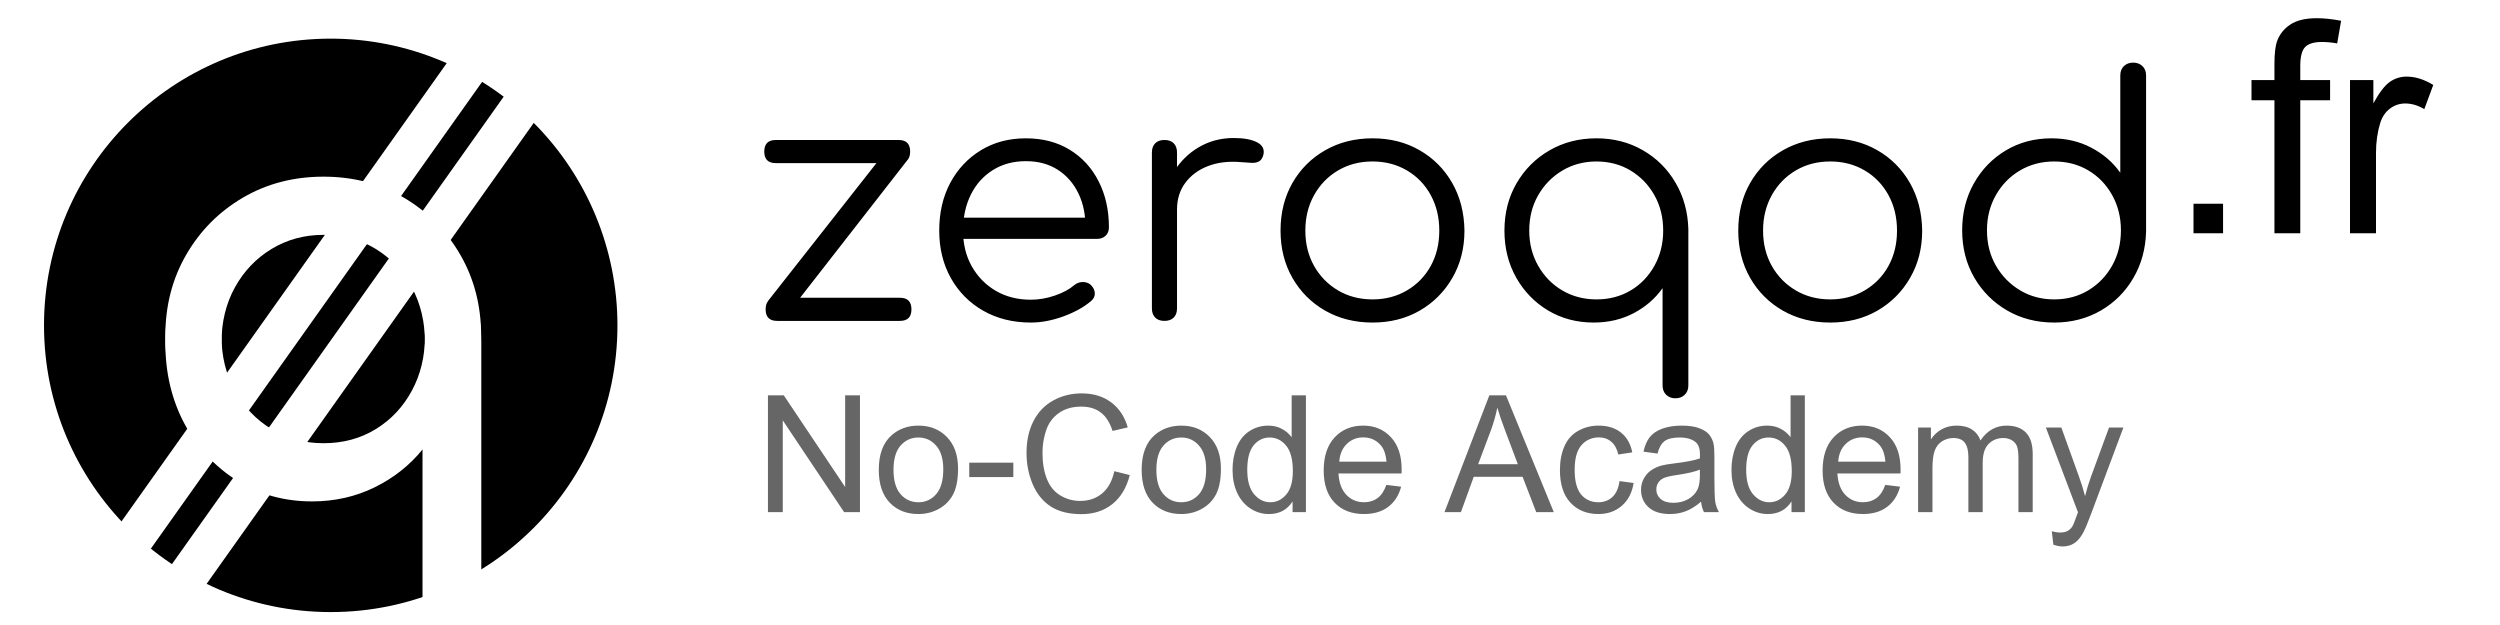 <?xml version="1.0" encoding="UTF-8"?> <svg xmlns:xlink="http://www.w3.org/1999/xlink" xmlns="http://www.w3.org/2000/svg" version="1.1" viewBox="0.0 0.0 755.906 188.976" fill="none" stroke="none" stroke-linecap="square" stroke-miterlimit="10"><clipPath id="g10a468ed9c3_2_0.0"><path d="m0 0l755.905 0l0 188.976l-755.905 0l0 -188.976z" clip-rule="nonzero"></path></clipPath><g clip-path="url(#g10a468ed9c3_2_0.0)"><path fill="#000000" fill-opacity="0.0" d="m0 0l755.905 0l0 188.976l-755.905 0z" fill-rule="evenodd"></path><path fill="#000000" fill-opacity="0.0" d="m186.693 -7.971l488.189 0l0 146.992l-488.189 0z" fill-rule="evenodd"></path><path fill="#000000" d="m238.493 94.435l-6.297 -3.406l37.203 -47.297l5.188 4.391l-36.094 46.312zm-3.5 2.594q-3.5 0 -3.5 -3.5q0 -3.5 3.5 -3.5l37.094 0q3.5 0 3.5 3.5q0 3.5 -3.5 3.5l-37.094 0zm-0.406 -47.703q-3.5 0 -3.5 -3.5q0 -3.5 3.5 -3.5l37.109 0q3.5 0 3.5 3.5q0 3.5 -3.5 3.5l-37.109 0zm77.103 48.203q-8.094 0 -14.344 -3.547q-6.25 -3.547 -9.812 -9.844q-3.547 -6.312 -3.547 -14.406q0 -8.203 3.344 -14.453q3.359 -6.25 9.25 -9.844q5.906 -3.609 13.609 -3.609q7.609 0 13.25 3.453q5.656 3.453 8.75 9.562q3.109 6.094 3.109 13.891q0 1.594 -1.0 2.547q-1.0 0.953 -2.609 0.953l-42.5 0l0 -6.406l43.297 0l-4.297 3.109q0.109 -5.812 -2.094 -10.406q-2.203 -4.594 -6.25 -7.188q-4.047 -2.609 -9.656 -2.609q-5.703 0 -10.0 2.703q-4.297 2.688 -6.656 7.438q-2.344 4.75 -2.344 10.859q0 6.094 2.641 10.797q2.656 4.703 7.25 7.406q4.609 2.688 10.609 2.688q3.609 0 7.25 -1.25q3.656 -1.25 5.859 -3.141q1.094 -0.906 2.484 -0.953q1.406 -0.047 2.406 0.75q1.297 1.203 1.344 2.609q0.062 1.391 -1.141 2.391q-3.297 2.797 -8.406 4.656q-5.094 1.844 -9.797 1.844zm39.806 -34.203q0.297 -6.203 3.25 -11.094q2.953 -4.906 7.703 -7.703q4.75 -2.797 10.547 -2.797q4.594 0 7.094 1.297q2.5 1.297 1.906 3.797q-0.406 1.5 -1.359 2.0q-0.938 0.5 -2.297 0.406q-1.344 -0.109 -3.047 -0.203q-5.594 -0.5 -9.953 1.156q-4.344 1.641 -6.906 5.047q-2.547 3.391 -2.547 8.094l-4.391 0zm0.594 33.703q-1.797 0 -2.797 -1.0q-1.0 -1.0 -1.0 -2.797l0 -47.109q0 -1.797 1.0 -2.797q1.0 -1.0 2.797 -1.0q1.797 0 2.797 1.0q1.0 1.0 1.0 2.797l0 47.109q0 1.797 -1.0 2.797q-1.0 1.0 -2.797 1.0zm62.909 0.5q-8.0 0 -14.312 -3.594q-6.297 -3.609 -9.906 -9.906q-3.594 -6.297 -3.594 -14.297q0 -8.109 3.594 -14.406q3.609 -6.297 9.906 -9.891q6.312 -3.609 14.312 -3.609q8.0 0 14.25 3.609q6.25 3.594 9.844 9.891q3.594 6.297 3.703 14.406q0 8.0 -3.656 14.297q-3.641 6.297 -9.891 9.906q-6.25 3.594 -14.25 3.594zm0 -7.0q5.797 0 10.391 -2.703q4.609 -2.703 7.203 -7.391q2.594 -4.703 2.594 -10.703q0 -6.0 -2.594 -10.75q-2.594 -4.75 -7.203 -7.453q-4.594 -2.703 -10.391 -2.703q-5.812 0 -10.406 2.703q-4.594 2.703 -7.25 7.453q-2.656 4.75 -2.656 10.75q0 6.0 2.656 10.703q2.656 4.688 7.25 7.391q4.594 2.703 10.406 2.703zm91.591 29.906q-1.703 0 -2.797 -1.062q-1.094 -1.047 -1.094 -2.844l0 -29.406q-3.312 4.703 -8.719 7.562q-5.391 2.844 -12.094 2.844q-7.688 0 -13.797 -3.641q-6.094 -3.656 -9.656 -9.953q-3.547 -6.312 -3.547 -14.203q0 -8.0 3.656 -14.297q3.656 -6.312 9.953 -9.953q6.297 -3.656 14.203 -3.656q7.797 0 14.047 3.609q6.25 3.594 9.891 9.844q3.656 6.25 3.859 14.047l0 47.203q0 1.797 -1.109 2.844q-1.094 1.062 -2.797 1.062zm-23.891 -29.906q5.797 0 10.344 -2.703q4.547 -2.703 7.188 -7.453q2.656 -4.75 2.656 -10.641q0 -6.0 -2.656 -10.703q-2.641 -4.703 -7.188 -7.453q-4.547 -2.75 -10.344 -2.75q-5.703 0 -10.312 2.75q-4.594 2.75 -7.297 7.453q-2.703 4.703 -2.703 10.703q0 5.891 2.703 10.641q2.703 4.75 7.297 7.453q4.609 2.703 10.312 2.703zm70.7 7.0q-8.0 0 -14.312 -3.594q-6.297 -3.609 -9.906 -9.906q-3.594 -6.297 -3.594 -14.297q0 -8.109 3.594 -14.406q3.609 -6.297 9.906 -9.891q6.312 -3.609 14.312 -3.609q8.0 0 14.25 3.609q6.25 3.594 9.844 9.891q3.594 6.297 3.703 14.406q0 8.0 -3.656 14.297q-3.641 6.297 -9.891 9.906q-6.25 3.594 -14.25 3.594zm0 -7.0q5.797 0 10.391 -2.703q4.609 -2.703 7.203 -7.391q2.594 -4.703 2.594 -10.703q0 -6.0 -2.594 -10.75q-2.594 -4.75 -7.203 -7.453q-4.594 -2.703 -10.391 -2.703q-5.812 0 -10.406 2.703q-4.594 2.703 -7.25 7.453q-2.656 4.75 -2.656 10.75q0 6.0 2.656 10.703q2.656 4.688 7.25 7.391q4.594 2.703 10.406 2.703zm67.7 7.0q-7.906 0 -14.203 -3.641q-6.297 -3.656 -9.953 -9.953q-3.656 -6.312 -3.656 -14.312q0 -7.891 3.547 -14.188q3.562 -6.312 9.656 -9.953q6.109 -3.656 13.797 -3.656q6.703 0 12.094 2.859q5.406 2.844 8.719 7.547l0 -29.406q0 -1.797 1.094 -2.844q1.094 -1.047 2.797 -1.047q1.703 0 2.797 1.047q1.109 1.047 1.109 2.844l0 47.203q-0.203 7.797 -3.859 14.047q-3.641 6.25 -9.891 9.859q-6.25 3.594 -14.047 3.594zm0 -7.0q5.797 0 10.344 -2.75q4.547 -2.75 7.188 -7.453q2.656 -4.703 2.656 -10.703q0 -5.891 -2.656 -10.641q-2.641 -4.75 -7.188 -7.453q-4.547 -2.703 -10.344 -2.703q-5.703 0 -10.312 2.703q-4.594 2.703 -7.297 7.453q-2.703 4.75 -2.703 10.641q0 6.0 2.703 10.703q2.703 4.703 7.297 7.453q4.609 2.75 10.312 2.75z" fill-rule="nonzero"></path><path fill="#000000" fill-opacity="0.0" d="m604.911 -13.677l52.819 0l0 127.654l-52.819 0z" fill-rule="evenodd"></path><path fill="#000000" fill-opacity="0.0" d="m646.123 -24.223l100.976 0l0 127.654l-100.976 0z" fill-rule="evenodd"></path><path fill="#000000" d="m663.233 70.537l0 -8.938l8.938 0l0 8.938l-8.938 0zm24.474 0l0 -40.219l-6.938 0l0 -6.109l6.938 0l0 -4.922q0 -4.672 0.828 -6.938q1.141 -3.047 3.984 -4.938q2.859 -1.906 8.016 -1.906q3.312 0 7.328 0.781l-1.188 6.844q-2.438 -0.438 -4.625 -0.438q-3.578 0 -5.062 1.531q-1.469 1.531 -1.469 5.719l0 4.266l9.016 0l0 6.109l-9.016 0l0 40.219l-7.812 0zm22.849 0l0 -46.328l7.062 0l0 7.031q2.719 -4.938 5.0 -6.5q2.297 -1.578 5.047 -1.578q3.969 0 8.062 2.531l-2.703 7.297q-2.875 -1.703 -5.766 -1.703q-2.562 0 -4.625 1.547q-2.047 1.547 -2.922 4.297q-1.297 4.188 -1.297 9.156l0 24.25l-7.859 0z" fill-rule="nonzero"></path><path fill="#000000" d="m13.307 98.375l0 0c0 -47.879 38.814 -86.693 86.693 -86.693l0 0c22.992 0 45.043 9.134 61.301 25.392c16.258 16.258 25.392 38.309 25.392 61.301l0 0c0 47.879 -38.814 86.693 -86.693 86.693l0 0c-47.879 0 -86.693 -38.814 -86.693 -86.693z" fill-rule="evenodd"></path><path fill="#000000" fill-opacity="0.0" d="m146.74 13.021l-104.315 146.992" fill-rule="evenodd"></path><path stroke="#ffffff" stroke-width="12.0" stroke-linejoin="round" stroke-linecap="butt" d="m146.74 13.021l-104.315 146.992" fill-rule="evenodd"></path><path fill="#000000" fill-opacity="0.0" d="m162.74 24.879l-104.315 146.992" fill-rule="evenodd"></path><path stroke="#ffffff" stroke-width="12.0" stroke-linejoin="round" stroke-linecap="butt" d="m162.74 24.879l-104.315 146.992" fill-rule="evenodd"></path><g filter="url(#shadowFilter-g10a468ed9c3_2_0.1)"><use xlink:href="#g10a468ed9c3_2_0.1" transform="matrix(1.0 0.0 0.0 1.0 0.0 2.0)"></use></g><defs><filter id="shadowFilter-g10a468ed9c3_2_0.1"><feGaussianBlur in="SourceAlpha" stdDeviation="2.0" result="blur"></feGaussianBlur><feComponentTransfer in="blur" color-interpolation-filters="sRGB"><feFuncR type="linear" slope="0"></feFuncR><feFuncG type="linear" slope="0"></feFuncG><feFuncB type="linear" slope="0"></feFuncB><feFuncA type="linear" slope="0.5"></feFuncA></feComponentTransfer></filter></defs><g id="g10a468ed9c3_2_0.1"><path fill="#000000" fill-opacity="0.0" d="m30.236 -7.971l128.693 0l0 188.976l-128.693 0z" fill-rule="evenodd"></path><path fill="#ffffff" d="m136.814 189.48q-3.984 0 -6.5 -2.516q-2.5 -2.516 -2.5 -6.328l0 -46.797q-5.906 7.281 -14.578 11.531q-8.656 4.234 -18.875 4.234q-12.656 0 -22.719 -6.312q-10.047 -6.328 -15.859 -17.156q-5.797 -10.844 -5.797 -24.531q0 -13.703 6.328 -24.609q6.328 -10.922 17.156 -17.25q10.828 -6.328 24.344 -6.328q13.531 0 24.266 6.328q10.75 6.328 17.078 17.25q6.328 10.906 6.328 24.609l0 79.031q0 3.812 -2.438 6.328q-2.422 2.516 -6.234 2.516zm-39.0 -55.469q8.844 0 15.781 -4.25q6.938 -4.25 10.922 -11.609q3.984 -7.359 3.984 -16.547q0 -9.359 -3.984 -16.719q-3.984 -7.375 -10.922 -11.625q-6.938 -4.25 -15.781 -4.25q-8.656 0 -15.688 4.25q-7.016 4.25 -11.094 11.625q-4.062 7.359 -4.062 16.719q0 9.188 4.062 16.547q4.078 7.359 11.094 11.609q7.031 4.25 15.688 4.25z" fill-rule="nonzero"></path></g><path fill="#000000" fill-opacity="0.0" d="m219.446 98.488l516.126 0l0 79.181l-516.126 0z" fill-rule="evenodd"></path><path fill="#666666" d="m232.196 154.848l0 -35.313l4.797 0l18.547 27.719l0 -27.719l4.484 0l0 35.313l-4.797 0l-18.547 -27.75l0 27.75l-4.484 0zm33.514 -12.797q0 -7.094 3.953 -10.516q3.297 -2.844 8.031 -2.844q5.281 0 8.625 3.453q3.359 3.453 3.359 9.547q0 4.938 -1.484 7.781q-1.484 2.828 -4.312 4.391q-2.828 1.562 -6.188 1.562q-5.359 0 -8.672 -3.438q-3.312 -3.453 -3.312 -9.938zm4.453 0q0 4.922 2.141 7.375q2.141 2.438 5.391 2.438q3.234 0 5.375 -2.453q2.141 -2.469 2.141 -7.5q0 -4.734 -2.156 -7.172q-2.141 -2.453 -5.359 -2.453q-3.25 0 -5.391 2.438q-2.141 2.422 -2.141 7.328zm22.903 2.203l0 -4.359l13.328 0l0 4.359l-13.328 0zm43.864 -1.781l4.672 1.172q-1.469 5.766 -5.297 8.797q-3.812 3.016 -9.328 3.016q-5.703 0 -9.281 -2.328q-3.578 -2.328 -5.453 -6.734q-1.859 -4.406 -1.859 -9.469q0 -5.516 2.109 -9.625q2.109 -4.109 6.0 -6.234q3.891 -2.125 8.562 -2.125q5.297 0 8.906 2.703q3.625 2.688 5.031 7.578l-4.594 1.078q-1.234 -3.844 -3.578 -5.594q-2.328 -1.766 -5.859 -1.766q-4.078 0 -6.812 1.953q-2.734 1.938 -3.844 5.234q-1.094 3.281 -1.094 6.781q0 4.5 1.312 7.859q1.312 3.359 4.078 5.031q2.766 1.656 6.0 1.656q3.922 0 6.641 -2.266q2.719 -2.266 3.688 -6.719zm8.264 -0.422q0 -7.094 3.953 -10.516q3.297 -2.844 8.031 -2.844q5.281 0 8.625 3.453q3.359 3.453 3.359 9.547q0 4.938 -1.484 7.781q-1.484 2.828 -4.312 4.391q-2.828 1.562 -6.188 1.562q-5.359 0 -8.672 -3.438q-3.312 -3.453 -3.312 -9.938zm4.453 0q0 4.922 2.141 7.375q2.141 2.438 5.391 2.438q3.234 0 5.375 -2.453q2.141 -2.469 2.141 -7.5q0 -4.734 -2.156 -7.172q-2.141 -2.453 -5.359 -2.453q-3.25 0 -5.391 2.438q-2.141 2.422 -2.141 7.328zm41.184 12.797l0 -3.234q-2.422 3.812 -7.156 3.812q-3.047 0 -5.625 -1.688q-2.562 -1.688 -3.969 -4.703q-1.406 -3.031 -1.406 -6.953q0 -3.828 1.266 -6.938q1.281 -3.125 3.828 -4.781q2.562 -1.672 5.719 -1.672q2.312 0 4.109 0.984q1.812 0.969 2.953 2.531l0 -12.672l4.312 0l0 35.313l-4.031 0zm-13.703 -12.766q0 4.906 2.062 7.344q2.078 2.438 4.906 2.438q2.828 0 4.812 -2.328q2.0 -2.328 2.0 -7.094q0 -5.25 -2.031 -7.703q-2.016 -2.453 -4.984 -2.453q-2.891 0 -4.828 2.359q-1.938 2.359 -1.938 7.438zm42.059 4.531l4.469 0.547q-1.047 3.938 -3.922 6.109q-2.859 2.156 -7.312 2.156q-5.625 0 -8.906 -3.453q-3.281 -3.453 -3.281 -9.703q0 -6.453 3.312 -10.016q3.328 -3.562 8.625 -3.562q5.141 0 8.391 3.5q3.25 3.484 3.25 9.812q0 0.391 -0.031 1.156l-19.078 0q0.25 4.219 2.391 6.469q2.141 2.234 5.344 2.234q2.391 0 4.078 -1.25q1.688 -1.25 2.672 -4.0zm-14.234 -7.016l14.281 0q-0.297 -3.219 -1.641 -4.844q-2.078 -2.5 -5.375 -2.5q-2.984 0 -5.016 2.0q-2.031 2.0 -2.25 5.344zm31.808 15.25l13.562 -35.313l5.031 0l14.453 35.313l-5.312 0l-4.125 -10.688l-14.766 0l-3.875 10.688l-4.969 0zm10.188 -14.5l11.984 0l-3.688 -9.781q-1.688 -4.453 -2.516 -7.313q-0.672 3.391 -1.891 6.734l-3.891 10.359zm42.73 5.125l4.266 0.562q-0.688 4.406 -3.578 6.906q-2.875 2.484 -7.062 2.484q-5.25 0 -8.453 -3.422q-3.188 -3.438 -3.188 -9.844q0 -4.156 1.375 -7.25q1.375 -3.109 4.172 -4.656q2.812 -1.562 6.109 -1.562q4.172 0 6.812 2.109q2.656 2.109 3.406 5.984l-4.219 0.641q-0.594 -2.562 -2.125 -3.859q-1.531 -1.312 -3.703 -1.312q-3.266 0 -5.328 2.359q-2.047 2.344 -2.047 7.422q0 5.156 1.969 7.5q1.984 2.328 5.172 2.328q2.547 0 4.25 -1.562q1.719 -1.578 2.172 -4.828zm24.664 6.219q-2.406 2.047 -4.641 2.891q-2.219 0.844 -4.766 0.844q-4.219 0 -6.484 -2.062q-2.266 -2.062 -2.266 -5.266q0 -1.875 0.859 -3.422q0.859 -1.562 2.234 -2.5q1.391 -0.938 3.125 -1.422q1.266 -0.328 3.844 -0.641q5.25 -0.625 7.734 -1.5q0.031 -0.891 0.031 -1.125q0 -2.656 -1.234 -3.734q-1.656 -1.469 -4.938 -1.469q-3.062 0 -4.516 1.078q-1.453 1.062 -2.156 3.781l-4.234 -0.578q0.578 -2.719 1.891 -4.391q1.328 -1.672 3.828 -2.578q2.516 -0.906 5.812 -0.906q3.281 0 5.328 0.781q2.047 0.766 3.0 1.938q0.969 1.156 1.359 2.938q0.219 1.109 0.219 4.0l0 5.781q0 6.047 0.266 7.656q0.281 1.594 1.109 3.062l-4.531 0q-0.672 -1.344 -0.875 -3.156zm-0.359 -9.688q-2.359 0.969 -7.078 1.641q-2.672 0.391 -3.781 0.875q-1.109 0.484 -1.719 1.406q-0.594 0.922 -0.594 2.062q0 1.734 1.312 2.891q1.312 1.156 3.844 1.156q2.5 0 4.453 -1.094q1.953 -1.109 2.875 -3.0q0.688 -1.469 0.688 -4.344l0 -1.594zm27.7 12.844l0 -3.234q-2.422 3.812 -7.156 3.812q-3.047 0 -5.625 -1.688q-2.562 -1.688 -3.969 -4.703q-1.406 -3.031 -1.406 -6.953q0 -3.828 1.266 -6.938q1.281 -3.125 3.828 -4.781q2.562 -1.672 5.719 -1.672q2.312 0 4.109 0.984q1.812 0.969 2.953 2.531l0 -12.672l4.312 0l0 35.313l-4.031 0zm-13.703 -12.766q0 4.906 2.062 7.344q2.078 2.438 4.906 2.438q2.828 0 4.812 -2.328q2.0 -2.328 2.0 -7.094q0 -5.25 -2.031 -7.703q-2.016 -2.453 -4.984 -2.453q-2.891 0 -4.828 2.359q-1.938 2.359 -1.938 7.438zm42.059 4.531l4.469 0.547q-1.047 3.938 -3.922 6.109q-2.859 2.156 -7.312 2.156q-5.625 0 -8.906 -3.453q-3.281 -3.453 -3.281 -9.703q0 -6.453 3.312 -10.016q3.328 -3.562 8.625 -3.562q5.141 0 8.391 3.5q3.25 3.484 3.25 9.812q0 0.391 -0.031 1.156l-19.078 0q0.25 4.219 2.391 6.469q2.141 2.234 5.344 2.234q2.391 0 4.078 -1.25q1.688 -1.25 2.672 -4.0zm-14.234 -7.016l14.281 0q-0.297 -3.219 -1.641 -4.844q-2.078 -2.5 -5.375 -2.5q-2.984 0 -5.016 2.0q-2.031 2.0 -2.25 5.344zm24.153 15.25l0 -25.578l3.875 0l0 3.594q1.203 -1.891 3.203 -3.031q2.0 -1.141 4.562 -1.141q2.844 0 4.656 1.188q1.812 1.172 2.562 3.297q3.031 -4.484 7.906 -4.484q3.797 0 5.844 2.109q2.047 2.109 2.047 6.484l0 17.562l-4.312 0l0 -16.109q0 -2.609 -0.422 -3.75q-0.422 -1.141 -1.531 -1.844q-1.094 -0.703 -2.594 -0.703q-2.703 0 -4.484 1.797q-1.781 1.797 -1.781 5.75l0 14.859l-4.328 0l0 -16.625q0 -2.891 -1.062 -4.328q-1.062 -1.453 -3.469 -1.453q-1.828 0 -3.391 0.969q-1.547 0.969 -2.25 2.828q-0.688 1.844 -0.688 5.344l0 13.266l-4.344 0zm40.903 9.844l-0.484 -4.062q1.422 0.391 2.484 0.391q1.438 0 2.297 -0.484q0.875 -0.484 1.438 -1.359q0.406 -0.641 1.312 -3.219q0.125 -0.359 0.391 -1.062l-9.703 -25.625l4.672 0l5.328 14.812q1.031 2.812 1.844 5.922q0.75 -2.984 1.781 -5.828l5.469 -14.906l4.344 0l-9.734 26.016q-1.562 4.219 -2.438 5.797q-1.156 2.141 -2.656 3.141q-1.484 1.0 -3.547 1.0q-1.266 0 -2.797 -0.531z" fill-rule="nonzero"></path></g></svg> 